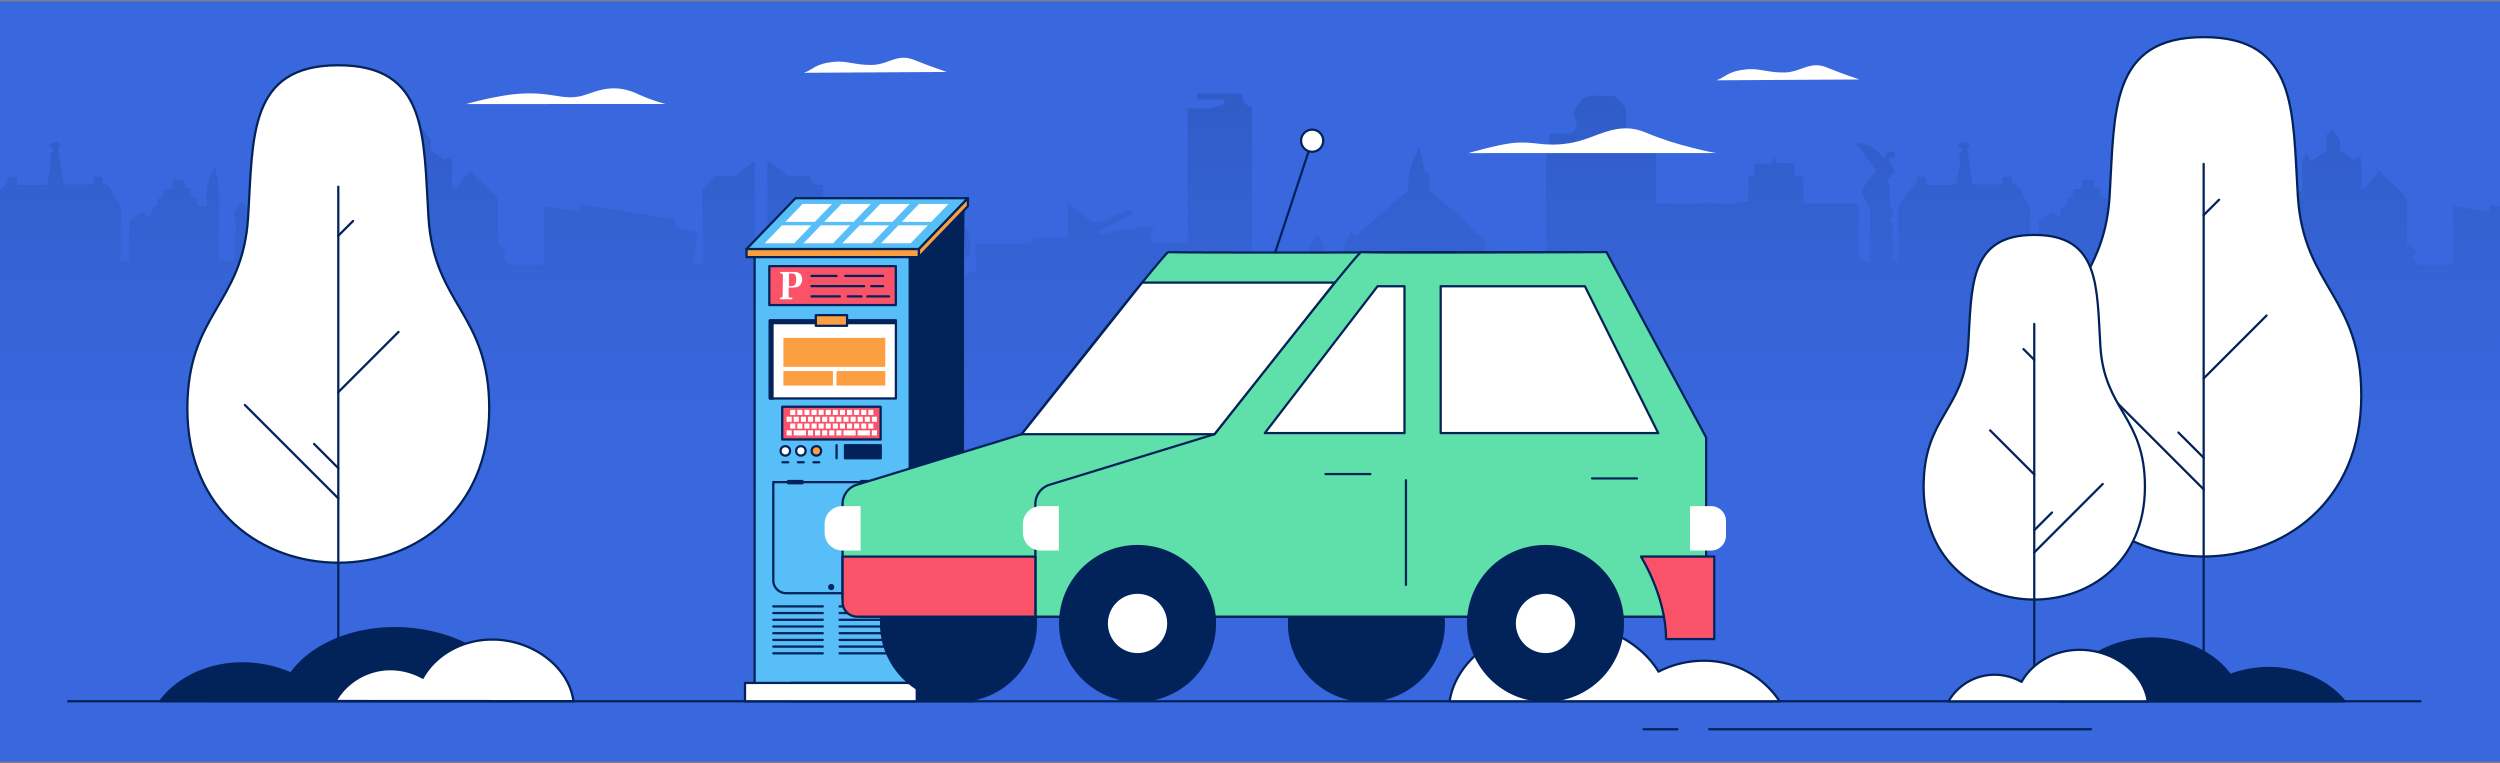 <svg xmlns="http://www.w3.org/2000/svg" xmlns:xlink="http://www.w3.org/1999/xlink" viewBox="0 0 983 300"><rect x="0" y="0" width="983" height="300" fill="#808080" stroke="none"/><defs><style>.cls-1,.cls-9{fill:none;}.cls-2{clip-path:url(#clip-path);}.cls-3{fill:#3967dd;}.cls-4{fill:url(#linear-gradient);}.cls-10,.cls-5{fill:#fff;}.cls-6{clip-path:url(#clip-path-2);}.cls-7{fill:url(#linear-gradient-2);}.cls-8{fill:url(#linear-gradient-3);}.cls-10,.cls-11,.cls-12,.cls-13,.cls-14,.cls-16,.cls-17,.cls-18,.cls-9{stroke:#02225a;stroke-linecap:round;stroke-linejoin:round;stroke-width:0.89px;}.cls-11{fill:#02225a;}.cls-12{fill:#57bef7;}.cls-13,.cls-15{fill:#fc9f40;}.cls-14{fill:#b9355e;}.cls-16{fill:#f95269;}.cls-17{fill:#5fe0ab;}.cls-18{fill:#fac777;}.cls-19{clip-path:url(#clip-path-3);}.cls-20{fill:url(#linear-gradient-4);}</style><clipPath id="clip-path"><rect class="cls-1" x="-1351.52" y="0.51" width="1188" height="298.98"/></clipPath><linearGradient id="linear-gradient" x1="-368.63" y1="210.24" x2="-368.63" y2="2.32" gradientUnits="userSpaceOnUse"><stop offset="0" stop-color="#3967dd" stop-opacity="0"/><stop offset="1" stop-color="#2a57bc"/></linearGradient><clipPath id="clip-path-2"><rect class="cls-1" y="0.51" width="983" height="298.98"/></clipPath><linearGradient id="linear-gradient-2" x1="872.41" y1="210.24" x2="872.41" y2="2.32" xlink:href="#linear-gradient"/><linearGradient id="linear-gradient-3" x1="121.71" y1="210.24" x2="121.71" y2="2.32" xlink:href="#linear-gradient"/><clipPath id="clip-path-3"><rect class="cls-1" x="1334.82" y="0.51" width="743" height="298.98"/></clipPath><linearGradient id="linear-gradient-4" x1="1328.58" y1="210.24" x2="1328.58" y2="2.32" xlink:href="#linear-gradient"/></defs><g id="Layer_1" data-name="Layer 1"><g class="cls-2"><rect class="cls-3" x="-1498.08" y="-201.37" width="1508.71" height="848.65"/><path class="cls-4" d="M-744,263.66V116.32h14.32v-5.88l3.62-.59v-13l2.72-4.63c.42.15.86.17,1,.36.68,1.52,1.3,3.07,2.12,5.05l-1,1.56,1.67,2.29h6.88c-.49-3.79,1.14-7.18,3.06-10.67l1.2,2.45,21.14-18.5c-.32-6.07,1.35-11.42,4.5-16.88.68,3.33,1.28,6.3,2,9.71l1.75.58v6.65c3.73,3.17,7.48,6.34,11.21,9.53s6.13,7.3,10.8,9.52v8.86h15a52.82,52.82,0,0,0,3.93,4.08c1.39,1.21,2.15,3.43,5,3.26V73.4c0-3.62-.18-7.25.06-10.84.22-3.25.91-6.47,1.45-10h8.1c4.37-2.67,1.75-5.68,1-8.54l3.44-5c3.4-2.46,8.27-.73,13-1.28l4.39,4.84v9.66h9.28v5.53l2.49.85V80c6.35,0,12.52.22,18.67-.06,5.81-.27,11.82,1.31,17.63-1.09V69.42l2.21-.46c.1-1.33.22-2.83.35-4.54h6.61l1-2.85,1,2.59h6.74c.09,1.77.15,3.12.23,4.72l3.47.54V80h21.12a3.26,3.26,0,0,1,.42.41,1,1,0,0,1,.2.52c0,6.8,0,13.6,0,20.83l4.58,1.59V82.47L-509.3,75l6-7.94-8.11-10.73c4.2-.18,8,1.84,10.94,6.09l1.5-2.69h3.05v1.78l-2.53,1c.83,1.72,1.62,3.36,2.44,5.08l-3.23,3.23c2.54,3.5-.38,8,2.1,11.63a3.17,3.17,0,0,1-1,4.2c2.12,2.42.86,5.33,1.08,8s0,5.19,0,7.92l2.14.63c.58-7.52.09-14.85.31-22,1.06-1.66,2-3.3,3.12-4.83s2.26-2.71,4-4.81c0,.11.07-.84.17-2h3.3c.12,1,.23,2,.37,3.14h11.63c.45-2.08.95-4.47,1.45-6.85s-1.08-4.82,1.17-6.75l-1.93-2.33,3.26-1,1.31,1.11-.86,1.89c.69,4.37,1.42,9,2.2,13.87h11.55c.1-1,.2-1.9.32-3.09h3.22l.38,2.76c4.4.69,3.66,6,7,8.3v22.2h3.31c-.13.11.15,0,.15-.14q0-8.06,0-16.1l5.08-2.93,3.1,1.89c.27-1.52.45-2.56.67-3.81l2-.72c.11-.9.22-1.85.34-2.87l2.11-.81c.1-.92.21-1.87.33-3h3.08c.22-1.28.41-2.38.63-3.63h4.3v2.88l2.46.84v2.83l2.5.86c.06.85.12,1.8.21,3h3.58c-.43-5.42.07-10.63,3-15.45,2.87,8.83,1.4,17.77,1.72,26.59.12,3.4,0,6.82,0,10.52h5.72c1.14-4.11-.9-8.63,1.21-12.55-.41-2.24-.82-4.48-1.16-6.36l3.26-4.46,2.64,3.59c-.31,2.67-1.3,5.16-.68,7.12,1.34,4.21.88,8.46,1.09,12.78l2.15.13V58.73l3.46-.65c.53-2.4.6-5,1.71-7.12,1.21-2.28,1-4.49,1.07-6.79.06-2.53,0-5.06,0-8.36l3.73,2.49c-.47,1.3-1.56,2.73-1.24,3.67,1.84,5.34.82,11.4,4.08,16.22l1.9.44V77.16c2.17,1,2.69,0,2.28-2h37.21V62.73l2-2,1.29,2.7,6.34-4.1V53.08L-324,51l3,3.93v4.24l5.41,3.72,2.63-1.48c.62,4.36,0,8.32.47,12.89a10.67,10.67,0,0,0,2.22-1.39c1.51-1.72,2.92-3.53,4.74-5.77,3.52,4.26,8,6.69,10.87,11.24V96l3.77,2.52c-1.68,3-1.7,3,.5,5.57h13.25a2.64,2.64,0,0,0,.41-.36,1,1,0,0,0,.22-.51c0-7.2,0-14.4,0-22.21l14.24,2.41v-3l37.37,5.88v3.09l8.74,2q-.74,5.85-1.57,12.45H-214V74.31l5-5.09h7.59l8-6.06v37h4.89V63.46c1.66-.29,1.89,1.25,2.76,1.73a21,21,0,0,1,2.37,1.55c.94.7,1.84,1.46,2.94,2.34h8.22c1,2.06,1.76,4.55,5.51,3.35v14c0,4.42-.49,8.91.14,13.24s-3.79,8.6.64,13.27c.23-1.86.4-3.25.63-5.07h8.1c.07-1.18.12-2,.17-2.66L-162,98.85v-6.1l4.19-4.3h6.83l3.06,1.51a4.55,4.55,0,0,0,.39.78c2,2.84.91,6.08,1.24,9.09l-3.54,3.55v4.14h10.45v-3.81c-1.58-2.21-3.23-4.52-4.75-6.63.67-2.26,1.21-4,1.79-6,2.87-3.24,6.89-2.65,11.29-2.57l3.77,5c1.14,5-1.22,8.42-4.53,11.13v2.87h11.9c0-.89.08-1.67.13-2.57l-4.67-4.14v-8.3l4-4c3.12.15,6.62-.73,10.08,1.72,2,2.76,1.38,6.31,1.32,9.78l-4.73,4.72v2.41c2.52,2,4.6-.19,7.07-.88V95.92h21.1l2.07-2.51h13V79.72l9.35,7.36H-57l11.42-4.83.68,1.8-13.65,7c3,2.46,5.25-.25,7.7-.31a51.38,51.38,0,0,0,7.33-1.13,23.91,23.91,0,0,1,8.3-.42l-2.46.69v5.59h14.32V42.7c5.09-.32,10.07.76,14.46-2.07,0-.29,0-.69-.09-1.5H-19.56c-.07-1-.11-1.51-.17-2.29H-1.91C-2,39.23-1.09,41.4,1.9,42v64.24l4.86.51V263.66Z"/><path class="cls-5" d="M6.76,111.62A136.8,136.8,0,0,1-16,104.14c-12.92-5.45-30.61.34-36.39,3.06s-12.41.85-15.81.51-15.13-.17-22.62,3.91Z"/></g><g class="cls-6"><rect class="cls-3" x="-257.03" y="-201.37" width="1508.71" height="848.65"/><path class="cls-7" d="M497,263.66V116.32h14.32v-5.88l3.61-.59v-13l2.72-4.63c.42.15.87.17,1,.36.69,1.52,1.31,3.07,2.12,5.05l-1,1.56,1.67,2.29h6.88c-.49-3.79,1.14-7.18,3.06-10.67l1.2,2.45,21.15-18.5c-.33-6.07,1.34-11.42,4.5-16.88.67,3.33,1.28,6.3,2,9.71l1.75.58v6.65q5.6,4.75,11.22,9.53c3.58,3.06,6.12,7.3,10.79,9.52v8.86h15c1.19,1.25,2.45,2.8,3.93,4.08s2.16,3.43,5,3.26V73.4c0-3.62-.19-7.25.05-10.84.22-3.25.92-6.47,1.45-10h8.11c4.36-2.67,1.74-5.68,1-8.54L622,39c3.4-2.46,8.28-.73,13-1.28l4.38,4.84v9.66h9.29v5.53l2.48.85V80c6.36,0,12.53.22,18.67-.06,5.82-.27,11.83,1.31,17.63-1.09V69.42l2.21-.46c.1-1.33.22-2.83.35-4.54h6.61l1-2.85,1,2.59h6.74c.09,1.77.16,3.12.24,4.72l3.46.54V80h21.12a3.26,3.26,0,0,1,.42.41,1,1,0,0,1,.2.52c0,6.8,0,13.6,0,20.83l4.58,1.59V82.47L731.74,75l6-7.94L729.67,56.3c4.21-.18,8,1.84,11,6.09l1.49-2.69h3v1.78l-2.53,1,2.45,5.08c-1,.94-2.08,2.08-3.23,3.23,2.53,3.5-.39,8,2.1,11.63a3.17,3.17,0,0,1-1,4.2c2.12,2.42.87,5.33,1.09,8s0,5.19,0,7.92l2.14.63c.58-7.52.09-14.85.31-22,1.07-1.66,2-3.3,3.13-4.83s2.25-2.71,4-4.81c0,.11.07-.84.17-2h3.3c.12,1,.23,2,.37,3.14h11.64c.44-2.08.94-4.47,1.45-6.85s-1.09-4.82,1.16-6.75c-.46-.57-.93-1.13-1.92-2.33l3.25-1,1.32,1.11-.86,1.89c.69,4.37,1.42,9,2.19,13.87h11.55c.1-1,.2-1.9.32-3.09h3.22l.38,2.76c4.4.69,3.67,6,7,8.3v22.2h3.31c-.13.11.15,0,.15-.14q0-8.06,0-16.1l5.08-2.93,3.1,1.89c.27-1.52.45-2.56.67-3.81l2-.72c.11-.9.22-1.85.34-2.87l2.12-.81c.1-.92.2-1.87.33-3h3.08c.22-1.28.41-2.38.62-3.63h4.31v2.88l2.45.84v2.83l2.5.86c.06.85.13,1.8.21,3h3.58c-.43-5.42.07-10.63,3-15.45,2.87,8.83,1.4,17.77,1.72,26.59.12,3.4,0,6.82,0,10.52h5.72c1.14-4.11-.9-8.63,1.21-12.55-.41-2.24-.82-4.48-1.16-6.36l3.26-4.46,2.64,3.59c-.31,2.67-1.3,5.16-.67,7.12,1.34,4.21.88,8.46,1.08,12.78l2.15.13V58.73l3.47-.65c.52-2.4.6-5,1.7-7.12,1.21-2.28,1-4.49,1.07-6.79.06-2.53,0-5.06,0-8.36l3.74,2.49c-.48,1.3-1.57,2.73-1.25,3.67,1.85,5.34.82,11.4,4.08,16.22l1.91.44V77.16c2.16,1,2.68,0,2.27-2h37.22V62.73l2-2c.39.81.77,1.59,1.29,2.7l6.35-4.1V53.08L917.08,51l3,3.93v4.24l5.42,3.72,2.63-1.48c.61,4.36.05,8.32.46,12.89a10.67,10.67,0,0,0,2.22-1.39c1.52-1.72,2.92-3.53,4.74-5.77,3.52,4.26,8,6.69,10.87,11.24V96l3.77,2.52c-1.68,3-1.7,3,.51,5.57H964a2.25,2.25,0,0,0,.41-.36,1,1,0,0,0,.22-.51c0-7.2,0-14.4,0-22.21l14.25,2.41v-3l37.37,5.88v3.09l8.74,2q-.75,5.85-1.58,12.45H1027V74.31l5-5.09h7.59l8-6.06v37h4.9V63.46c1.66-.29,1.88,1.25,2.76,1.73a23,23,0,0,1,2.37,1.55c.94.7,1.83,1.46,2.94,2.34h8.22c1,2.06,1.75,4.55,5.51,3.35v14c0,4.42-.49,8.91.13,13.24s-3.79,8.6.64,13.27c.23-1.86.4-3.25.63-5.07h8.1c.08-1.18.13-2,.17-2.66l-4.85-6.32v-6.1l4.18-4.3h6.83l3.07,1.51a3.72,3.72,0,0,0,.38.78c2,2.84.92,6.08,1.24,9.09l-3.54,3.55v4.14h10.46v-3.81L1097,97.08l1.79-6c2.86-3.24,6.88-2.65,11.28-2.57l3.78,5c1.13,5-1.23,8.42-4.54,11.13v2.87h11.9c0-.89.09-1.67.13-2.57l-4.67-4.14v-8.3l4-4c3.12.15,6.63-.73,10.08,1.72,2,2.76,1.38,6.31,1.32,9.78l-4.73,4.72v2.41c2.52,2,4.6-.19,7.07-.88V95.92h21.1l2.07-2.51h13V79.72l9.36,7.36H1184l11.43-4.83.67,1.8-13.65,7c3,2.46,5.25-.25,7.7-.31a51.73,51.73,0,0,0,7.34-1.13,23.85,23.85,0,0,1,8.29-.42l-2.46.69v5.59h14.32V42.7c5.09-.32,10.07.76,14.46-2.07,0-.29,0-.69-.08-1.5h-10.57c-.07-1-.11-1.51-.16-2.29h17.82c-.09,2.39.81,4.56,3.81,5.14v64.24l4.85.51V263.66Z"/><path class="cls-8" d="M-253.68,263.66V116.32h14.32v-5.88l3.62-.59v-13l2.71-4.63c.43.15.87.17.95.36.69,1.52,1.31,3.07,2.12,5.05l-1,1.56,1.67,2.29h6.88c-.49-3.79,1.14-7.18,3.06-10.67l1.2,2.45L-197,74.78c-.33-6.07,1.34-11.42,4.5-16.88.67,3.33,1.28,6.3,2,9.71l1.75.58v6.65q5.61,4.75,11.22,9.53c3.58,3.06,6.12,7.3,10.79,9.52v8.86h15c1.19,1.25,2.45,2.8,3.93,4.08s2.16,3.43,5,3.26V73.4c0-3.62-.19-7.25.05-10.84.23-3.25.92-6.47,1.45-10h8.11c4.36-2.67,1.74-5.68,1-8.54l3.44-5c3.39-2.46,8.27-.73,13-1.28l4.38,4.84v9.66H-102v5.53l2.48.85V80c6.36,0,12.53.22,18.67-.06,5.82-.27,11.83,1.31,17.63-1.09V69.42l2.21-.46c.11-1.33.22-2.83.35-4.54h6.61L-53,61.57l1,2.59h6.74c.08,1.77.15,3.12.23,4.72l3.46.54V80h21.12a2.8,2.8,0,0,1,.43.41,1,1,0,0,1,.19.52c0,6.8,0,13.6,0,20.83l4.58,1.59V82.47L-19,75-12.91,67-21,56.3c4.21-.18,8,1.84,11,6.09.61-1.1,1.1-2,1.49-2.69h3.05v1.78l-2.53,1,2.45,5.08-3.23,3.23c2.54,3.5-.39,8,2.1,11.63a3.16,3.16,0,0,1-1,4.2c2.12,2.42.87,5.33,1.09,8s0,5.19,0,7.92l2.13.63c.59-7.52.1-14.85.32-22,1.06-1.66,2-3.3,3.12-4.83s2.25-2.71,4-4.81c0,.11.07-.84.17-2H6.43c.12,1,.23,2,.36,3.14H18.43c.44-2.08.95-4.47,1.45-6.85s-1.09-4.82,1.17-6.75l-1.93-2.33,3.25-1,1.32,1.11-.86,1.89c.69,4.37,1.42,9,2.2,13.87H36.57c.1-1,.2-1.9.33-3.09h3.22l.37,2.76c4.4.69,3.67,6,7,8.3v22.2h3.3c-.12.11.15,0,.15-.14q0-8.06,0-16.1l5.08-2.93,3.1,1.89c.27-1.52.45-2.56.67-3.81l2-.72c.11-.9.22-1.85.34-2.87l2.12-.81c.1-.92.2-1.87.33-3h3.08c.22-1.28.41-2.38.62-3.63h4.31v2.88l2.45.84v2.83l2.5.86c.06.85.13,1.8.22,3H81.4c-.42-5.42.07-10.63,3-15.45,2.87,8.83,1.39,17.77,1.71,26.59.12,3.4,0,6.82,0,10.52h5.72C93,98.49,91,94,93.09,90.05c-.4-2.24-.81-4.48-1.15-6.36l3.25-4.46,2.64,3.59c-.3,2.67-1.3,5.16-.67,7.12,1.34,4.21.88,8.46,1.08,12.78l2.16.13V58.73l3.46-.65c.53-2.4.6-5,1.7-7.12,1.22-2.28,1-4.49,1.08-6.79,0-2.53,0-5.06,0-8.36l3.74,2.49c-.48,1.3-1.57,2.73-1.24,3.67,1.84,5.34.81,11.4,4.07,16.22l1.91.44V77.16c2.16,1,2.68,0,2.27-2h37.22V62.73l2-2c.39.81.77,1.59,1.29,2.7l6.35-4.1V53.08L166.38,51l3,3.93v4.24l5.42,3.72,2.63-1.48c.61,4.36.05,8.32.46,12.89a10.67,10.67,0,0,0,2.22-1.39c1.52-1.72,2.92-3.53,4.74-5.77,3.52,4.26,8,6.69,10.88,11.24V96l3.76,2.52c-1.68,3-1.7,3,.51,5.57h13.24a2.25,2.25,0,0,0,.41-.36,1,1,0,0,0,.22-.51c0-7.2,0-14.4,0-22.21l14.25,2.41v-3l37.37,5.88v3.09l8.74,2q-.75,5.85-1.58,12.45h3.61V74.31l5-5.09h7.59l8-6.06v37h4.9V63.46c1.66-.29,1.88,1.25,2.76,1.73a23,23,0,0,1,2.37,1.55c.94.7,1.83,1.46,2.94,2.34h8.22c1,2.06,1.75,4.55,5.51,3.35v14c0,4.42-.49,8.91.14,13.24s-3.8,8.6.63,13.27c.23-1.86.41-3.25.63-5.07h8.1c.08-1.18.13-2,.17-2.66l-4.85-6.32v-6.1l4.18-4.3h6.83L342.47,90a3.41,3.41,0,0,0,.39.78c2,2.84.91,6.08,1.24,9.09l-3.55,3.55v4.14H351v-3.81l-4.75-6.63,1.79-6c2.86-3.24,6.88-2.65,11.28-2.57l3.78,5c1.13,5-1.23,8.42-4.54,11.13v2.87h11.9c0-.89.09-1.67.14-2.57l-4.68-4.14v-8.3l4-4c3.12.15,6.63-.73,10.09,1.72,2,2.76,1.37,6.31,1.31,9.78l-4.73,4.72v2.41c2.52,2,4.61-.19,7.07-.88V95.92h21.1l2.07-2.51h13V79.72l9.36,7.36h4.13l11.42-4.83.67,1.8-13.65,7c3,2.46,5.25-.25,7.7-.31a51.3,51.3,0,0,0,7.34-1.13,23.85,23.85,0,0,1,8.29-.42l-2.46.69v5.59H467V42.7c5.08-.32,10.06.76,14.46-2.07,0-.29,0-.69-.09-1.5H470.78c-.07-1-.1-1.51-.16-2.29h17.82c-.09,2.39.81,4.56,3.81,5.14v64.24l4.85.51V263.66Z"/><path class="cls-5" d="M731.13,31.25s-6.82-2.24-12.7-4.68c-6.79-2.81-10.12,1.76-16.66,1.92s-9.72-1.7-14.87-1.24c-7.65.68-8.42,3.18-12,4.32Z"/><path class="cls-5" d="M372.32,28.29s-6.82-2.24-12.7-4.68c-6.79-2.81-10.12,1.76-16.66,1.92s-9.73-1.7-14.87-1.24c-7.65.68-8.43,3.18-12,4.33Z"/><path class="cls-5" d="M261.72,40.9a71.12,71.12,0,0,1-11.36-4.12c-10-4.53-16.77-.28-21.77.95-8.2,2-12.58-2.59-28.82-.4a143.62,143.62,0,0,0-16.49,3.58Z"/><path class="cls-5" d="M674.72,60.19s-15.25-2.76-27.21-7.93-19.54,2.25-30.15,4-14-1-22.79,0c-5.88.66-17.26,3.94-17.26,3.94Z"/><line class="cls-9" x1="26.8" y1="275.74" x2="951.7" y2="275.74"/><path class="cls-10" d="M570,275.74c2.56-17.33,22.48-30.83,44.28-30.83,16.58,0,30.92,7.81,37.85,19.18a39,39,0,0,1,17.67-4.29,35.42,35.42,0,0,1,29.92,15.94Z"/><path class="cls-11" d="M203,275.69C200.2,259.56,178.72,247,155.21,247c-17.87,0-33.34,7.27-40.81,17.84a47.7,47.7,0,0,0-19.06-4c-13.67,0-25.65,5.94-32.26,14.83Z"/><path class="cls-10" d="M192.36,160.71c0-37.59-21.72-40.73-23.88-75.17-2-31.78,0-59.88-35.46-59.88S99.54,53.76,97.55,85.54C95.39,120,73.67,123.12,73.67,160.71,73.67,241.44,192.36,241.44,192.36,160.71Z"/><line class="cls-9" x1="133.02" y1="73.42" x2="133.02" y2="275.69"/><line class="cls-9" x1="133.02" y1="195.97" x2="96.29" y2="159.25"/><line class="cls-9" x1="133.02" y1="154.19" x2="156.7" y2="130.51"/><line class="cls-9" x1="133.02" y1="184.08" x2="123.51" y2="174.57"/><line class="cls-9" x1="133.02" y1="92.69" x2="138.81" y2="86.9"/><path class="cls-10" d="M225.48,275.69c-1.85-13.61-16.21-24.21-31.94-24.21-12,0-22.3,6.13-27.3,15a26.42,26.42,0,0,0-12.74-3.36,25.08,25.08,0,0,0-21.59,12.52Z"/><path class="cls-10" d="M928.45,155.6c0-39.24-22.68-42.53-24.94-78.49-2.07-33.18,0-62.51-37-62.51s-35,29.33-37,62.51c-2.25,36-24.93,39.25-24.93,78.49C804.52,239.89,928.45,239.89,928.45,155.6Z"/><line class="cls-9" x1="866.48" y1="64.46" x2="866.48" y2="275.65"/><line class="cls-9" x1="866.48" y1="192.42" x2="828.14" y2="154.08"/><line class="cls-9" x1="866.48" y1="148.79" x2="891.21" y2="124.07"/><line class="cls-9" x1="866.48" y1="180" x2="856.56" y2="170.07"/><line class="cls-9" x1="866.48" y1="84.58" x2="872.53" y2="78.53"/><path class="cls-10" d="M756.37,191.36c0-27.55,15.92-29.86,17.51-55.1,1.46-23.3,0-43.89,26-43.89s24.54,20.59,26,43.89c1.58,25.24,17.51,27.55,17.51,55.1C843.38,250.54,756.37,250.54,756.37,191.36Z"/><line class="cls-9" x1="799.87" y1="127.38" x2="799.87" y2="275.65"/><line class="cls-9" x1="799.87" y1="217.21" x2="826.79" y2="190.29"/><line class="cls-9" x1="799.87" y1="186.58" x2="782.52" y2="169.22"/><line class="cls-9" x1="799.87" y1="208.49" x2="806.84" y2="201.52"/><line class="cls-9" x1="799.87" y1="141.5" x2="795.63" y2="137.26"/><path class="cls-11" d="M921.91,275.77c-6.38-7.86-17.74-13.11-29.83-13.11a44.27,44.27,0,0,0-15.19,2.74c-6.15-8.54-18.06-14.35-30.78-14.35-17.39,0-34.32,10.86-36.16,24.72Z"/><path class="cls-10" d="M844.47,275.77c-1.55-11.39-13.57-20.26-26.73-20.26-10,0-18.67,5.13-22.85,12.6a22,22,0,0,0-10.67-2.81,21,21,0,0,0-18.07,10.47Z"/><line class="cls-9" x1="672.04" y1="286.74" x2="822.18" y2="286.74"/><line class="cls-9" x1="659.57" y1="286.74" x2="646.26" y2="286.74"/><rect class="cls-11" x="314.44" y="100.35" width="64.17" height="172.21"/><polygon class="cls-11" points="378.82 81.73 332.37 81.73 314.44 100.35 378.6 100.35 378.82 81.73"/><rect class="cls-12" x="296.72" y="95.66" width="60.98" height="176.9"/><rect class="cls-10" x="302.7" y="126" width="49.57" height="30.67"/><rect class="cls-11" x="302.7" y="126" width="1.05" height="30.67"/><rect class="cls-11" x="327.46" y="102.29" width="1.05" height="48.47" transform="translate(454.5 -201.46) rotate(90)"/><rect class="cls-11" x="310.86" y="268.53" width="71.72" height="7.21"/><rect class="cls-10" x="292.94" y="268.53" width="67.53" height="7.21"/><rect class="cls-13" x="320.78" y="123.9" width="12.28" height="4.21"/><rect class="cls-11" x="332.25" y="175.05" width="14.06" height="5.13"/><line class="cls-9" x1="328.94" y1="175.05" x2="328.94" y2="180.18"/><line class="cls-14" x1="323.51" y1="238.44" x2="304.06" y2="238.44"/><line class="cls-14" x1="323.51" y1="241.07" x2="304.06" y2="241.07"/><line class="cls-14" x1="323.51" y1="243.71" x2="304.06" y2="243.71"/><line class="cls-14" x1="323.51" y1="246.34" x2="304.06" y2="246.34"/><line class="cls-14" x1="323.51" y1="248.97" x2="304.06" y2="248.97"/><line class="cls-14" x1="323.51" y1="251.61" x2="304.06" y2="251.61"/><line class="cls-14" x1="323.51" y1="254.24" x2="304.06" y2="254.24"/><line class="cls-14" x1="323.51" y1="256.88" x2="304.06" y2="256.88"/><line class="cls-14" x1="349.59" y1="238.44" x2="330.15" y2="238.44"/><line class="cls-14" x1="349.59" y1="241.07" x2="330.15" y2="241.07"/><line class="cls-14" x1="349.59" y1="243.71" x2="330.15" y2="243.71"/><line class="cls-14" x1="349.59" y1="246.34" x2="330.15" y2="246.34"/><line class="cls-14" x1="349.59" y1="248.97" x2="330.15" y2="248.97"/><line class="cls-14" x1="349.59" y1="251.61" x2="330.15" y2="251.61"/><line class="cls-14" x1="349.59" y1="254.24" x2="330.15" y2="254.24"/><line class="cls-14" x1="349.59" y1="256.88" x2="330.15" y2="256.88"/><rect class="cls-15" x="308.04" y="132.85" width="40.05" height="11.39"/><rect class="cls-15" x="308.04" y="145.91" width="19.46" height="5.69"/><rect class="cls-15" x="328.91" y="145.91" width="19.18" height="5.69"/><polygon class="cls-12" points="380.59 77.92 312.79 77.92 293.53 97.92 361.33 97.92 380.59 77.92"/><polygon class="cls-5" points="320.39 87.24 327.18 80.18 315.58 80.18 308.79 87.24 320.39 87.24"/><polygon class="cls-5" points="307.47 88.6 300.68 95.66 312.28 95.66 319.07 88.6 307.47 88.6"/><polygon class="cls-5" points="335.65 87.24 342.44 80.18 330.84 80.18 324.05 87.24 335.65 87.24"/><polygon class="cls-5" points="322.73 88.6 315.94 95.66 327.54 95.66 334.33 88.6 322.73 88.6"/><polygon class="cls-5" points="350.91 87.24 357.7 80.18 346.11 80.18 339.31 87.24 350.91 87.24"/><polygon class="cls-5" points="338 88.6 331.2 95.66 342.8 95.66 349.59 88.6 338 88.6"/><polygon class="cls-5" points="353.26 88.6 346.46 95.66 358.06 95.66 364.85 88.6 353.26 88.6"/><polygon class="cls-5" points="366.17 87.24 372.96 80.18 361.37 80.18 354.57 87.24 366.17 87.24"/><rect class="cls-13" x="293.53" y="97.92" width="67.8" height="3.18"/><polygon class="cls-13" points="361.33 101.1 361.33 97.92 380.59 77.92 380.59 81.07 361.33 101.1"/><rect class="cls-16" x="302.5" y="104.64" width="49.74" height="15.32"/><line class="cls-9" x1="319.07" y1="108.5" x2="328.94" y2="108.5"/><line class="cls-9" x1="319.07" y1="112.52" x2="339.76" y2="112.52"/><line class="cls-9" x1="319.07" y1="116.55" x2="330.22" y2="116.55"/><line class="cls-9" x1="332.35" y1="108.5" x2="347.22" y2="108.5"/><line class="cls-9" x1="342.56" y1="112.52" x2="347.22" y2="112.52"/><line class="cls-9" x1="333.34" y1="116.55" x2="338.73" y2="116.55"/><line class="cls-9" x1="341.03" y1="116.55" x2="349.56" y2="116.55"/><path class="cls-5" d="M307.85,108.32a1.78,1.78,0,0,0-.12-.54c-.14-.22-.4-.26-1-.28l0-.58c1,0,2.09,0,3.15,0,.69,0,1.4,0,2.09,0,.25,0,.49,0,.74,0a3.13,3.13,0,0,1,2,.87,2.87,2.87,0,0,1,.66,2.05,3.06,3.06,0,0,1-1.49,2.85,4.15,4.15,0,0,1-1.15.3,13.51,13.51,0,0,1-2.63.08v3.2a1.24,1.24,0,0,0,0,.38c.14.44.49.39.91.39h.52v.62h-4.88v-.65c.45,0,.74,0,.89-.15s.17-.25.2-.63Zm2.37,4.2a3.43,3.43,0,0,0,2.13-.33c.76-.6.7-2.21.7-2.27a3.07,3.07,0,0,0-.4-1.9,1,1,0,0,0-.37-.33,4.8,4.8,0,0,0-2.07-.13Z"/><rect class="cls-16" x="307.57" y="159.94" width="38.7" height="12.87"/><rect class="cls-5" x="310.71" y="161.16" width="2" height="2"/><rect class="cls-5" x="313.5" y="161.16" width="2" height="2"/><rect class="cls-5" x="316.29" y="161.16" width="2" height="2"/><rect class="cls-5" x="319.09" y="161.16" width="2" height="2"/><rect class="cls-5" x="321.88" y="161.16" width="2" height="2"/><rect class="cls-5" x="324.67" y="161.16" width="2" height="2"/><rect class="cls-5" x="327.46" y="161.16" width="2" height="2"/><rect class="cls-5" x="330.25" y="161.16" width="2" height="2"/><rect class="cls-5" x="333.05" y="161.16" width="2" height="2"/><rect class="cls-5" x="335.84" y="161.16" width="2" height="2"/><rect class="cls-5" x="338.63" y="161.16" width="2" height="2"/><rect class="cls-5" x="341.42" y="161.16" width="2" height="2"/><rect class="cls-5" x="309.31" y="163.85" width="2" height="2"/><rect class="cls-5" x="312.1" y="163.85" width="2" height="2"/><rect class="cls-5" x="314.9" y="163.85" width="2" height="2"/><rect class="cls-5" x="317.69" y="163.85" width="2" height="2"/><rect class="cls-5" x="320.48" y="163.85" width="2" height="2"/><rect class="cls-5" x="323.27" y="163.85" width="2" height="2"/><rect class="cls-5" x="326.07" y="163.85" width="2" height="2"/><rect class="cls-5" x="328.86" y="163.85" width="2" height="2"/><rect class="cls-5" x="331.65" y="163.85" width="2" height="2"/><rect class="cls-5" x="334.44" y="163.85" width="2" height="2"/><rect class="cls-5" x="337.24" y="163.85" width="2" height="2"/><rect class="cls-5" x="340.03" y="163.85" width="2" height="2"/><rect class="cls-5" x="342.82" y="163.85" width="2" height="2"/><rect class="cls-5" x="310.71" y="166.53" width="2" height="2"/><rect class="cls-5" x="313.5" y="166.53" width="2" height="2"/><rect class="cls-5" x="316.29" y="166.53" width="2" height="2"/><rect class="cls-5" x="319.09" y="166.53" width="2" height="2"/><rect class="cls-5" x="321.88" y="166.53" width="2" height="2"/><rect class="cls-5" x="324.67" y="166.53" width="2" height="2"/><rect class="cls-5" x="327.46" y="166.53" width="2" height="2"/><rect class="cls-5" x="330.25" y="166.53" width="2" height="2"/><rect class="cls-5" x="333.05" y="166.53" width="2" height="2"/><rect class="cls-5" x="335.84" y="166.53" width="2" height="2"/><rect class="cls-5" x="338.63" y="166.53" width="2" height="2"/><rect class="cls-5" x="341.42" y="166.53" width="2" height="2"/><rect class="cls-5" x="309.31" y="169.22" width="2" height="2"/><rect class="cls-5" x="312.1" y="169.22" width="4.8" height="2"/><rect class="cls-5" x="317.69" y="169.22" width="2" height="2"/><rect class="cls-5" x="320.48" y="169.22" width="2" height="2"/><rect class="cls-5" x="323.27" y="169.22" width="2" height="2"/><rect class="cls-5" x="326.07" y="169.22" width="2" height="2"/><rect class="cls-5" x="328.86" y="169.22" width="2" height="2"/><rect class="cls-5" x="331.65" y="169.22" width="4.8" height="2"/><rect class="cls-5" x="337.24" y="169.22" width="4.8" height="2"/><rect class="cls-5" x="342.82" y="169.22" width="2" height="2"/><circle class="cls-10" cx="308.79" cy="177.29" r="1.85"/><circle class="cls-10" cx="314.9" cy="177.29" r="1.85"/><circle class="cls-13" cx="321" cy="177.29" r="1.85"/><line class="cls-9" x1="307.67" y1="181.76" x2="309.94" y2="181.76"/><line class="cls-9" x1="313.76" y1="181.76" x2="316.03" y2="181.76"/><line class="cls-9" x1="319.85" y1="181.76" x2="322.12" y2="181.76"/><path class="cls-12" d="M304.06,189.57h45.53a0,0,0,0,1,0,0v38.61a5.06,5.06,0,0,1-5.06,5.06H309.12a5.06,5.06,0,0,1-5.06-5.06V189.57A0,0,0,0,1,304.06,189.57Z"/><circle class="cls-11" cx="326.83" cy="230.83" r="0.77"/><rect class="cls-11" x="309.92" y="189.12" width="5.58" height="0.9"/><rect class="cls-11" x="338.63" y="189.12" width="5.58" height="0.9"/><circle class="cls-11" cx="537.28" cy="245.14" r="30.43"/><circle class="cls-11" cx="376.88" cy="245.14" r="30.43"/><path class="cls-17" d="M660.93,172v70.47H339.4a8.1,8.1,0,0,1-8.1-8.1v-36.2a7.91,7.91,0,0,1,5.76-7.61l64.65-19.83s56.52-72,57.72-71.61,162.31,0,162.31,0Z"/><path class="cls-17" d="M670.85,172v70.47H407.11v-44.3a7.91,7.91,0,0,1,5.76-7.61l64.65-19.83s56.52-72,57.72-71.61,96.42,0,96.42,0Z"/><circle class="cls-11" cx="607.69" cy="245.14" r="30.43"/><circle class="cls-5" cx="607.69" cy="245.14" r="11.65"/><circle class="cls-11" cx="447.28" cy="245.14" r="30.43"/><polygon class="cls-10" points="652.01 170.29 566.48 170.29 566.48 112.55 623.18 112.55 652.01 170.29"/><polygon class="cls-10" points="552.24 170.29 497.33 170.29 541.66 112.55 552.24 112.55 552.24 170.29"/><polygon class="cls-10" points="449.1 111.13 524.79 111.13 477.52 170.74 401.71 170.74 449.1 111.13"/><path class="cls-16" d="M645.22,218.84s9.88,15.62,9.88,32.43h18.95V218.84Z"/><line class="cls-18" x1="538.82" y1="186.41" x2="521.2" y2="186.41"/><line class="cls-18" x1="643.63" y1="188.12" x2="626.02" y2="188.12"/><line class="cls-18" x1="552.82" y1="188.83" x2="552.82" y2="229.97"/><path class="cls-5" d="M672.77,199h-8.26v17.48h8.26a5.89,5.89,0,0,0,5.89-5.89v-5.7A5.89,5.89,0,0,0,672.77,199Z"/><path class="cls-5" d="M416.33,199H409.2a7,7,0,0,0-7,7v3.47a7,7,0,0,0,7,7h7.13Z"/><path class="cls-5" d="M338.38,199h-7.14a7,7,0,0,0-7,7v3.47a7,7,0,0,0,7,7h7.14Z"/><path class="cls-16" d="M331.3,218.84h70.08a5.73,5.73,0,0,1,5.73,5.73v17.89a0,0,0,0,1,0,0H331.3a0,0,0,0,1,0,0V218.84a0,0,0,0,1,0,0Z" transform="translate(738.42 461.31) rotate(-180)"/><circle class="cls-5" cx="447.28" cy="245.14" r="11.65"/><line class="cls-9" x1="501.45" y1="99.12" x2="515.94" y2="55.33"/><circle class="cls-10" cx="515.94" cy="55.33" r="4.36"/></g><g class="cls-19"><rect class="cls-3" x="949.83" y="-201.37" width="1508.71" height="848.65"/><path class="cls-20" d="M953.18,263.66V116.32H967.5v-5.88l3.62-.59v-13l2.72-4.63c.42.15.87.17.95.36.68,1.52,1.3,3.07,2.12,5.05l-1,1.56,1.67,2.29h6.88c-.49-3.79,1.14-7.18,3.06-10.67l1.2,2.45,21.14-18.5c-.32-6.07,1.35-11.42,4.5-16.88.68,3.33,1.28,6.3,2,9.71l1.75.58v6.65c3.73,3.17,7.48,6.34,11.21,9.53s6.13,7.3,10.8,9.52v8.86h15a54.77,54.77,0,0,0,3.93,4.08c1.39,1.21,2.15,3.43,5,3.26V73.4c0-3.62-.18-7.25.06-10.84.22-3.25.91-6.47,1.45-10h8.1c4.37-2.67,1.75-5.68,1.06-8.54l3.43-5c3.4-2.46,8.27-.73,13-1.28l4.39,4.84v9.66h9.29v5.53l2.48.85V80c6.35,0,12.52.22,18.67-.06,5.81-.27,11.82,1.31,17.63-1.09V69.42l2.21-.46c.1-1.33.22-2.83.35-4.54h6.61l1-2.85,1,2.59h6.74c.09,1.77.16,3.12.23,4.72l3.47.54V80h21.12a3.26,3.26,0,0,1,.42.41,1,1,0,0,1,.2.52c0,6.8,0,13.6,0,20.83l4.58,1.59V82.47l-3.65-7.5,6-7.94-8.11-10.73c4.2-.18,8,1.84,10.94,6.09l1.5-2.69h3v1.78l-2.53,1c.83,1.72,1.62,3.36,2.44,5.08L1198,70.76c2.54,3.5-.38,8,2.1,11.63a3.17,3.17,0,0,1-1,4.2c2.12,2.42.86,5.33,1.09,8s0,5.19,0,7.92l2.14.63c.58-7.52.09-14.85.31-22,1.06-1.66,2-3.3,3.12-4.83s2.26-2.71,4-4.81c0,.11.07-.84.17-2h3.3c.12,1,.23,2,.37,3.14h11.63c.45-2.08,1-4.47,1.45-6.85s-1.08-4.82,1.17-6.75L1226,56.61l3.26-1,1.32,1.11-.87,1.89c.69,4.37,1.42,9,2.2,13.87h11.55c.1-1,.2-1.9.32-3.09H1247l.38,2.76c4.4.69,3.66,6,7,8.3v22.2h3.31c-.13.11.15,0,.15-.14q0-8.06,0-16.1l5.08-2.93,3.1,1.89c.27-1.52.45-2.56.67-3.81l2-.72c.11-.9.22-1.85.34-2.87l2.11-.81c.1-.92.21-1.87.33-3h3.08c.22-1.28.41-2.38.63-3.63h4.31v2.88l2.45.84v2.83l2.5.86c.06.85.13,1.8.21,3h3.58c-.43-5.42.07-10.63,3-15.45,2.87,8.83,1.4,17.77,1.72,26.59.12,3.4,0,6.82,0,10.52h5.72c1.14-4.11-.9-8.63,1.21-12.55-.41-2.24-.82-4.48-1.16-6.36l3.26-4.46,2.64,3.59c-.31,2.67-1.3,5.16-.68,7.12,1.35,4.21.88,8.46,1.09,12.78l2.15.13V58.73l3.46-.65c.53-2.4.6-5,1.71-7.12,1.21-2.28,1-4.49,1.07-6.79.06-2.53,0-5.06,0-8.36l3.73,2.49c-.47,1.3-1.56,2.73-1.24,3.67,1.85,5.34.82,11.4,4.08,16.22l1.9.44V77.16c2.17,1,2.69,0,2.28-2h37.21V62.73l2-2,1.29,2.7,6.34-4.1V53.08l2.1-2.09,3,3.93v4.24l5.41,3.72,2.63-1.48c.62,4.36.06,8.32.47,12.89A10.67,10.67,0,0,0,1387,72.9c1.51-1.72,2.92-3.53,4.74-5.77,3.52,4.26,8,6.69,10.87,11.24V96l3.77,2.52c-1.68,3-1.7,3,.5,5.57h13.25a2.64,2.64,0,0,0,.41-.36,1,1,0,0,0,.22-.51c0-7.2,0-14.4,0-22.21L1435,83.4v-3l37.37,5.88v3.09l8.74,2q-.73,5.85-1.57,12.45h3.61V74.31l5-5.09h7.59l8-6.06v37h4.89V63.46c1.66-.29,1.89,1.25,2.76,1.73a21,21,0,0,1,2.37,1.55c1,.7,1.84,1.46,2.94,2.34h8.22c1,2.06,1.76,4.55,5.51,3.35v14c0,4.42-.48,8.91.14,13.24s-3.79,8.6.64,13.27c.23-1.86.4-3.25.63-5.07h8.1c.07-1.18.12-2,.17-2.66l-4.85-6.32v-6.1l4.18-4.3h6.83l3.06,1.51a4.55,4.55,0,0,0,.39.78c2,2.84.91,6.08,1.24,9.09l-3.54,3.55v4.14h10.45v-3.81c-1.57-2.21-3.23-4.52-4.75-6.63.67-2.26,1.21-4,1.79-6,2.87-3.24,6.89-2.65,11.29-2.57l3.77,5c1.14,5-1.22,8.42-4.53,11.13v2.87h11.9c0-.89.08-1.67.13-2.57l-4.67-4.14v-8.3l4-4c3.12.15,6.62-.73,10.08,1.72,2,2.76,1.38,6.31,1.32,9.78l-4.73,4.72v2.41c2.52,2,4.6-.19,7.07-.88V95.92h21.1l2.07-2.51h13V79.72l9.35,7.36h4.13l11.42-4.83.68,1.8-13.65,7c3,2.46,5.25-.25,7.7-.31a51.38,51.38,0,0,0,7.33-1.13,23.92,23.92,0,0,1,8.3-.42l-2.46.69v5.59h14.32V42.7c5.09-.32,10.07.76,14.46-2.07,0-.29,0-.69-.09-1.5h-10.56c-.07-1-.11-1.51-.16-2.29h17.81c-.09,2.39.82,4.56,3.82,5.14v64.24l4.85.51V263.66Z"/><path class="cls-5" d="M1012.28,72.83s-4.92-.85-15.73-6.21-22.66,2.4-30.45.76-15-2.13-21.39.84-11,2-16.79,1.19c-6-.81-9,2.12-19,3.42Z"/><path class="cls-5" d="M1014.57,49.05a100.53,100.53,0,0,1-29.21-8c-14.71-6.59-24.08-1.74-31.49,2.35-10.21,5.64-19.14,2.76-29,3.13a94.82,94.82,0,0,0-18.33,2.51Z"/></g></g></svg>